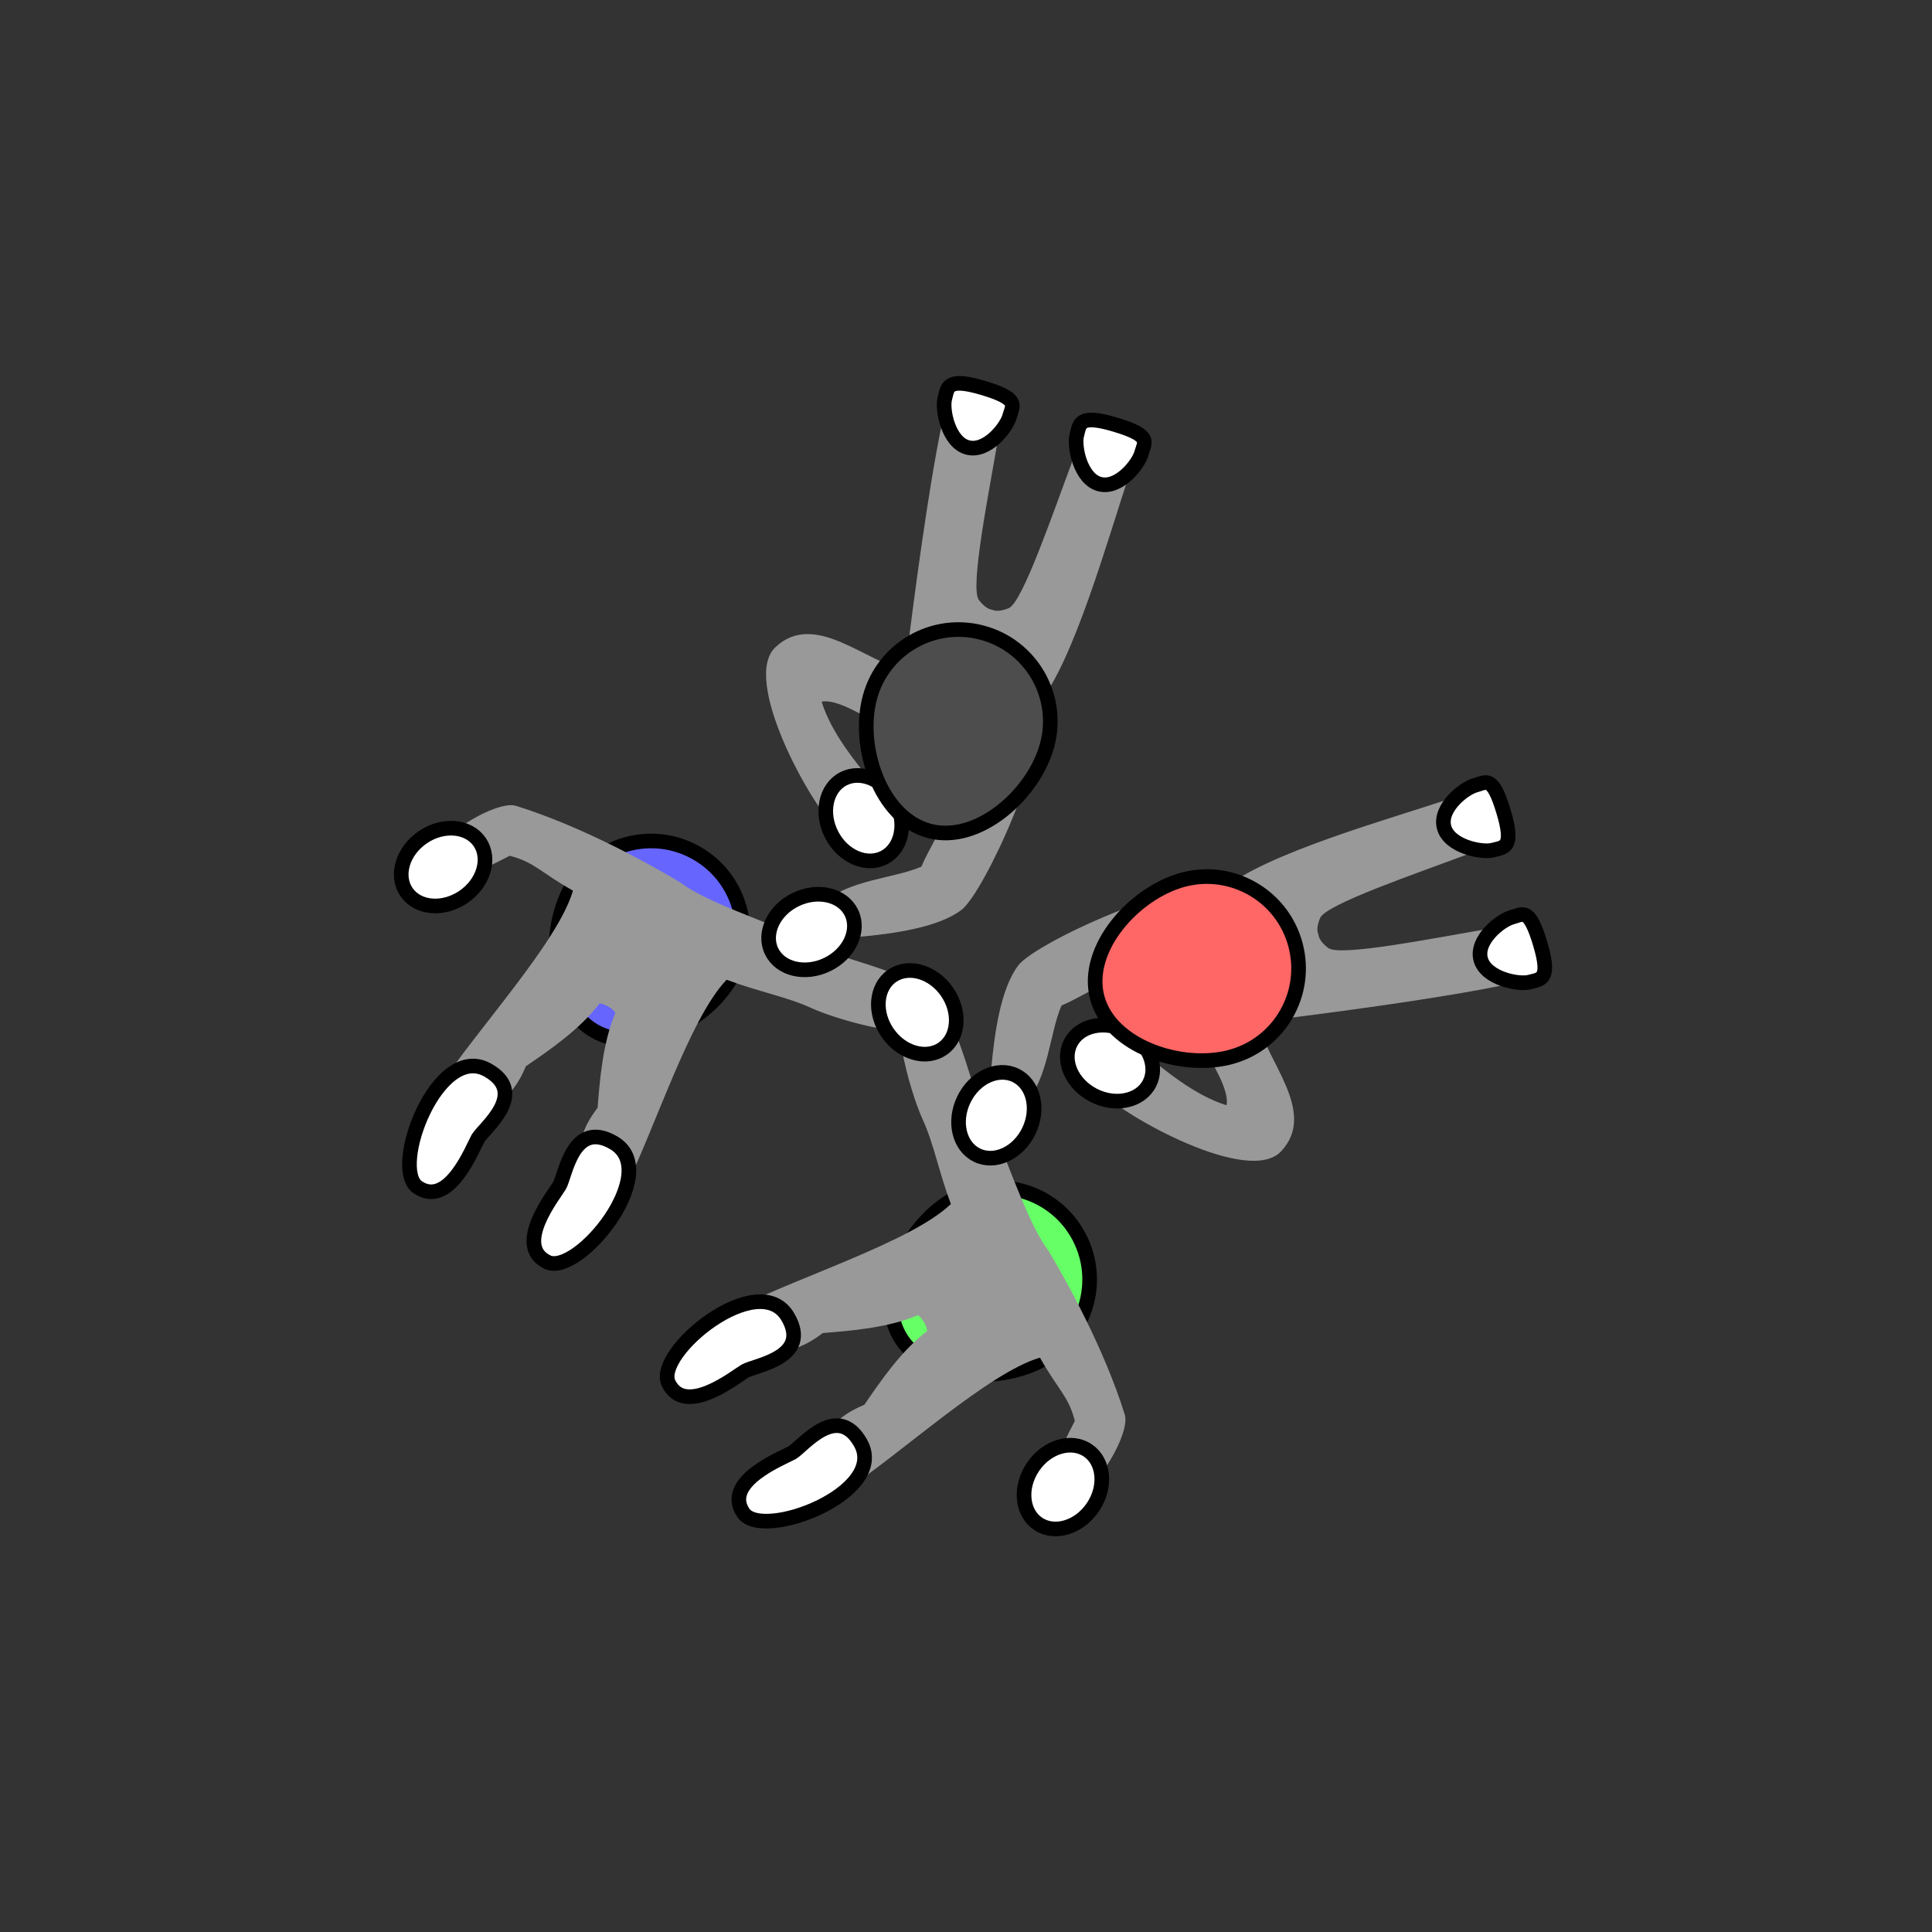 <?xml version="1.0" encoding="UTF-8" standalone="no"?>
<!-- Created with Inkscape (http://www.inkscape.org/) -->

<svg
   width="35mm"
   height="35mm"
   viewBox="0 0 35 35"
   version="1.1"
   id="svg1"
   xml:space="preserve"
   inkscape:version="1.4 (e7c3feb100, 2024-10-09)"
   sodipodi:docname="f_v2.svg"
   xmlns:inkscape="http://www.inkscape.org/namespaces/inkscape"
   xmlns:sodipodi="http://sodipodi.sourceforge.net/DTD/sodipodi-0.dtd"
   xmlns="http://www.w3.org/2000/svg"
   xmlns:svg="http://www.w3.org/2000/svg"><rect x="0" y="0" width="35" height="35" fill="#333333" stroke="none"/><sodipodi:namedview
     id="namedview1"
     pagecolor="#ffffff"
     bordercolor="#000000"
     borderopacity="0.25"
     inkscape:showpageshadow="2"
     inkscape:pageopacity="0.0"
     inkscape:pagecheckerboard="0"
     inkscape:deskcolor="#d1d1d1"
     inkscape:document-units="mm"
     inkscape:zoom="17.187333"
     inkscape:cx="70.837051"
     inkscape:cy="69.062489"
     inkscape:window-width="1290"
     inkscape:window-height="1023"
     inkscape:window-x="0"
     inkscape:window-y="0"
     inkscape:window-maximized="0"
     inkscape:current-layer="layer1"><sodipodi:guide
       position="0.174,17.54"
       orientation="0,132.283"
       id="guide5"
       inkscape:locked="false" /><sodipodi:guide
       position="35,35"
       orientation="132.283,0"
       id="guide6"
       inkscape:locked="false" /><sodipodi:guide
       position="35,0"
       orientation="0,-132.283"
       id="guide7"
       inkscape:locked="false" /><sodipodi:guide
       position="17.504,35.914"
       orientation="-132.283,0"
       id="guide8"
       inkscape:locked="false" /></sodipodi:namedview><defs
     id="defs1"><inkscape:path-effect
       effect="mirror_symmetry"
       start_point="17.298,16.235"
       end_point="17.313,7.81"
       center_point="17.306,12.023"
       id="path-effect5"
       is_visible="true"
       lpeversion="1.2"
       lpesatellites=""
       mode="free"
       discard_orig_path="false"
       fuse_paths="true"
       oposite_fuse="false"
       split_items="false"
       split_open="false"
       link_styles="false" /><inkscape:path-effect
       effect="mirror_symmetry"
       start_point="17.298,16.235"
       end_point="17.313,7.81"
       center_point="17.306,12.023"
       id="path-effect5-7"
       is_visible="true"
       lpeversion="1.2"
       lpesatellites=""
       mode="free"
       discard_orig_path="false"
       fuse_paths="true"
       oposite_fuse="false"
       split_items="false"
       split_open="false"
       link_styles="false" /><inkscape:path-effect
       effect="mirror_symmetry"
       start_point="17.298,16.235"
       end_point="17.313,7.81"
       center_point="17.306,12.023"
       id="path-effect5-6"
       is_visible="true"
       lpeversion="1.2"
       lpesatellites=""
       mode="free"
       discard_orig_path="false"
       fuse_paths="true"
       oposite_fuse="false"
       split_items="false"
       split_open="false"
       link_styles="false" /><inkscape:path-effect
       effect="mirror_symmetry"
       start_point="17.298,16.235"
       end_point="17.313,7.81"
       center_point="17.306,12.023"
       id="path-effect5-3"
       is_visible="true"
       lpeversion="1.2"
       lpesatellites=""
       mode="free"
       discard_orig_path="false"
       fuse_paths="true"
       oposite_fuse="false"
       split_items="false"
       split_open="false"
       link_styles="false" /><inkscape:path-effect
       effect="mirror_symmetry"
       start_point="17.298,16.235"
       end_point="17.313,7.81"
       center_point="17.306,12.023"
       id="path-effect5-66"
       is_visible="true"
       lpeversion="1.2"
       lpesatellites=""
       mode="free"
       discard_orig_path="false"
       fuse_paths="true"
       oposite_fuse="false"
       split_items="false"
       split_open="false"
       link_styles="false" /><inkscape:path-effect
       effect="mirror_symmetry"
       start_point="17.298,16.235"
       end_point="17.313,7.81"
       center_point="17.306,12.023"
       id="path-effect5-4"
       is_visible="true"
       lpeversion="1.2"
       lpesatellites=""
       mode="free"
       discard_orig_path="false"
       fuse_paths="true"
       oposite_fuse="false"
       split_items="false"
       split_open="false"
       link_styles="false" /><inkscape:path-effect
       effect="mirror_symmetry"
       start_point="17.298,16.235"
       end_point="17.313,7.81"
       center_point="17.306,12.023"
       id="path-effect5-4-7"
       is_visible="true"
       lpeversion="1.2"
       lpesatellites=""
       mode="free"
       discard_orig_path="false"
       fuse_paths="true"
       oposite_fuse="false"
       split_items="false"
       split_open="false"
       link_styles="false" /><inkscape:path-effect
       effect="mirror_symmetry"
       start_point="17.298,16.235"
       end_point="17.313,7.81"
       center_point="17.306,12.023"
       id="path-effect5-41"
       is_visible="true"
       lpeversion="1.2"
       lpesatellites=""
       mode="free"
       discard_orig_path="false"
       fuse_paths="true"
       oposite_fuse="false"
       split_items="false"
       split_open="false"
       link_styles="false" /><inkscape:path-effect
       effect="mirror_symmetry"
       start_point="17.298,16.235"
       end_point="17.313,7.81"
       center_point="17.306,12.023"
       id="path-effect5-4-0"
       is_visible="true"
       lpeversion="1.2"
       lpesatellites=""
       mode="free"
       discard_orig_path="false"
       fuse_paths="true"
       oposite_fuse="false"
       split_items="false"
       split_open="false"
       link_styles="false" /><inkscape:path-effect
       effect="mirror_symmetry"
       start_point="17.494,16.3"
       end_point="17.509,7.876"
       center_point="17.502,12.088"
       id="path-effect5-4-0-9"
       is_visible="true"
       lpeversion="1.2"
       lpesatellites=""
       mode="free"
       discard_orig_path="false"
       fuse_paths="true"
       oposite_fuse="false"
       split_items="false"
       split_open="false"
       link_styles="false" /><inkscape:path-effect
       effect="mirror_symmetry"
       start_point="17.298,16.235"
       end_point="17.313,7.81"
       center_point="17.306,12.023"
       id="path-effect5-4-0-0"
       is_visible="true"
       lpeversion="1.2"
       lpesatellites=""
       mode="free"
       discard_orig_path="false"
       fuse_paths="true"
       oposite_fuse="false"
       split_items="false"
       split_open="false"
       link_styles="false" /><inkscape:path-effect
       effect="mirror_symmetry"
       start_point="17.494,16.3"
       end_point="17.509,7.876"
       center_point="17.502,12.088"
       id="path-effect5-4-0-9-7"
       is_visible="true"
       lpeversion="1.2"
       lpesatellites=""
       mode="free"
       discard_orig_path="false"
       fuse_paths="true"
       oposite_fuse="false"
       split_items="false"
       split_open="false"
       link_styles="false" /><inkscape:path-effect
       effect="mirror_symmetry"
       start_point="17.494,16.3"
       end_point="17.509,7.876"
       center_point="17.502,12.088"
       id="path-effect5-4-0-9-3"
       is_visible="true"
       lpeversion="1.2"
       lpesatellites=""
       mode="free"
       discard_orig_path="false"
       fuse_paths="true"
       oposite_fuse="false"
       split_items="false"
       split_open="false"
       link_styles="false" /></defs><g
     inkscape:label="Layer 1"
     inkscape:groupmode="layer"
     id="layer1"><path
       id="path1-3-0-5"
       style="fill:#66ff66;fill-opacity:1;stroke:#000000;stroke-width:0.265"
       d="m 18.908,24.62 c -0.795,0.459 -2.151,0.383 -2.61,-0.413 -0.459,-0.795 0.153,-2.008 0.948,-2.467 0.795,-0.459 1.812,-0.187 2.271,0.609 0.459,0.795 0.187,1.812 -0.609,2.271 z"
       sodipodi:nodetypes="zzzzz" /><path
       style="fill:#999999;fill-opacity:1;stroke:none;stroke-width:0.265;stroke-dasharray:none;stroke-opacity:1"
       d="m 13.415,24.36 c -0.153,-0.249 -0.223,-0.584 -0.042,-0.675 1.121,-0.563 3.152,-1.199 3.853,-1.873 -0.214,-0.569 -0.312,-1.099 -0.508,-1.525 -0.244,-0.531 -0.665,-2.047 -0.286,-2.37 0.663,-0.314 1.034,1.278 1.264,1.937 0.385,0.59 0.842,2.212 1.292,2.795 0.343,0.575 1.016,1.783 1.389,2.98 0.116,0.374 -0.675,1.664 -1.09,1.495 -0.411,-0.167 -0.097,-0.848 0.185,-1.383 -0.118,-0.454 -0.301,-0.557 -0.632,-1.146 -0.933,0.273 -2.493,1.72 -3.539,2.413 -0.299,0.198 -0.877,-0.671 -0.585,-0.88 0.421,-0.301 0.451,-0.473 0.943,-0.68 0.284,-0.415 0.663,-0.974 1.139,-1.336 -0.01,-0.062 -0.032,-0.114 -0.058,-0.158 -0.026,-0.045 -0.061,-0.088 -0.11,-0.128 -0.551,0.232 -1.223,0.283 -1.724,0.323 -0.423,0.324 -0.588,0.264 -1.058,0.48 -0.143,0.065 -0.313,-0.075 -0.433,-0.269 z"
       id="path4-6-3-2-6"
       sodipodi:nodetypes="sccscccccsssscccccsss" /><path
       id="path1-7-1-1-4-1"
       style="fill:#ffffff;stroke:#000000;stroke-width:0.265;stroke-dasharray:none"
       d="m 12.112,25.059 c 0.299,0.615 1.207,-0.115 1.385,-0.221 0.178,-0.106 1.209,-0.241 0.775,-0.982 -0.527,-0.899 -2.43,0.649 -2.16,1.203 z"
       sodipodi:nodetypes="sszs" /><path
       id="path1-7-1-1-4-5-1"
       style="fill:#ffffff;stroke:#000000;stroke-width:0.265;stroke-dasharray:none"
       d="m 13.466,27.406 c -0.383,-0.567 0.703,-0.988 0.884,-1.089 0.181,-0.102 0.813,-0.927 1.238,-0.18 0.515,0.906 -1.777,1.78 -2.122,1.269 z"
       sodipodi:nodetypes="sszs" /><ellipse
       style="fill:#ffffff;fill-opacity:1;stroke:#000000;stroke-width:0.265;stroke-dasharray:none;stroke-opacity:1"
       id="path1-7-2-9-9-1-3-9-9"
       cx="-31.096"
       cy="11.42"
       rx="0.654"
       ry="0.803"
       transform="matrix(-0.826,-0.563,-0.563,0.826,0,0)" /><path
       id="path1-3-0-5-8"
       style="fill:#6666ff;fill-opacity:1;stroke:#000000;stroke-width:0.265"
       d="m 10.355,16.067 c -0.459,0.795 -0.383,2.151 0.413,2.61 0.795,0.459 2.008,-0.153 2.467,-0.948 0.459,-0.795 0.187,-1.812 -0.609,-2.271 -0.795,-0.459 -1.812,-0.187 -2.271,0.609 z"
       sodipodi:nodetypes="zzzzz" /><path
       style="fill:#999999;fill-opacity:1;stroke:none;stroke-width:0.265;stroke-dasharray:none;stroke-opacity:1"
       d="m 10.615,21.56 c 0.249,0.153 0.584,0.223 0.675,0.042 0.563,-1.121 1.199,-3.152 1.873,-3.853 0.569,0.214 1.099,0.312 1.525,0.508 0.531,0.244 2.047,0.665 2.37,0.286 0.314,-0.663 -1.278,-1.034 -1.937,-1.264 -0.59,-0.385 -2.212,-0.842 -2.795,-1.292 -0.575,-0.343 -1.783,-1.016 -2.98,-1.389 -0.374,-0.116 -1.664,0.675 -1.495,1.09 0.167,0.411 0.848,0.097 1.383,-0.185 0.454,0.118 0.557,0.301 1.146,0.632 -0.273,0.933 -1.72,2.493 -2.413,3.539 -0.198,0.299 0.671,0.877 0.88,0.585 0.301,-0.421 0.473,-0.451 0.68,-0.943 0.415,-0.284 0.974,-0.663 1.336,-1.139 0.062,0.01 0.114,0.032 0.158,0.058 0.045,0.026 0.088,0.061 0.128,0.11 -0.232,0.551 -0.283,1.223 -0.323,1.724 -0.324,0.423 -0.264,0.588 -0.48,1.058 -0.065,0.143 0.075,0.313 0.269,0.433 z"
       id="path4-6-3-2-6-5"
       sodipodi:nodetypes="sccscccccsssscccccsss" /><ellipse
       style="fill:#ffffff;fill-opacity:1;stroke:#000000;stroke-width:0.265;stroke-dasharray:none;stroke-opacity:1"
       id="path1-7-2-9-9-1-3-5"
       cx="-3.205"
       cy="-24.54"
       rx="0.654"
       ry="0.803"
       transform="rotate(145.26)" /><path
       id="path1-7-1-1-4-1-7"
       style="fill:#ffffff;stroke:#000000;stroke-width:0.265;stroke-dasharray:none"
       d="m 9.915,22.863 c -0.615,-0.299 0.115,-1.207 0.221,-1.385 0.106,-0.178 0.241,-1.209 0.982,-0.775 0.899,0.527 -0.649,2.43 -1.203,2.16 z"
       sodipodi:nodetypes="sszs" /><path
       id="path1-7-1-1-4-5-1-4"
       style="fill:#ffffff;stroke:#000000;stroke-width:0.265;stroke-dasharray:none"
       d="m 7.569,21.509 c 0.567,0.383 0.988,-0.703 1.089,-0.884 0.102,-0.181 0.927,-0.813 0.18,-1.238 -0.906,-0.515 -1.78,1.777 -1.269,2.122 z"
       sodipodi:nodetypes="sszs" /><ellipse
       style="fill:#ffffff;fill-opacity:1;stroke:#000000;stroke-width:0.265;stroke-dasharray:none;stroke-opacity:1"
       id="path1-7-2-9-9-1-3-9-9-8"
       cx="17.501"
       cy="2.212"
       rx="0.654"
       ry="0.803"
       transform="rotate(55.728)" /><path
       style="fill:#999999;fill-opacity:1;stroke:none;stroke-width:0.265;stroke-dasharray:none;stroke-opacity:1"
       d="m 27.388,17.283 c 0.072,0.252 0.055,0.522 -0.121,0.558 -1.228,0.254 -3.137,0.506 -4.462,0.668 0.089,0.676 1.083,1.628 0.402,2.35 -0.59,0.626 -2.854,-0.648 -3.236,-1.062 -0.191,-0.207 0.447,-0.956 0.682,-0.769 0.448,0.355 0.973,0.809 1.567,0.995 0.104,-0.503 -1.066,-1.809 -0.991,-2.375 -0.157,-0.567 -1.473,0.355 -1.998,0.567 -0.219,0.501 -0.233,1.326 -0.674,1.795 -0.343,-0.06 -0.628,-0.332 -0.599,-0.655 0.057,-0.629 0.169,-1.45 0.492,-1.869 0.312,-0.405 2.936,-1.618 3.706,-1.373 0.761,-0.651 3.004,-1.271 4.193,-1.67 0.341,-0.114 0.598,0.897 0.262,1.024 -0.969,0.364 -2.595,0.916 -2.697,1.165 -0.057,0.141 -0.058,0.234 -0.03,0.297 0.008,0.069 0.056,0.151 0.177,0.244 0.213,0.164 1.895,-0.176 2.915,-0.348 0.177,-0.03 0.338,0.204 0.409,0.456 z"
       id="path4-4-5-5-1-3"
       sodipodi:nodetypes="ssccssccccsscscscssss" /><ellipse
       style="fill:#ffffff;fill-opacity:1;stroke:#000000;stroke-width:0.265;stroke-dasharray:none;stroke-opacity:1"
       id="path1-7-2-9-9-1-6-1-2-3-6"
       cx="7.851"
       cy="-26.715"
       rx="0.654"
       ry="0.803"
       transform="rotate(117.387)" /><path
       id="path1-7-1-2-6-5-0-1"
       style="fill:#ffffff;stroke:#000000;stroke-width:0.265;stroke-dasharray:none"
       d="m 27.385,16.618 c -0.2,0.054 -0.654,0.411 -0.561,0.76 0.093,0.349 0.686,0.466 0.886,0.413 0.2,-0.054 0.391,-0.032 0.19,-0.701 -0.201,-0.669 -0.315,-0.525 -0.515,-0.472 z"
       sodipodi:nodetypes="ssszs" /><path
       id="path1-7-1-9-0-2-6-6-8"
       style="fill:#ffffff;stroke:#000000;stroke-width:0.265;stroke-dasharray:none"
       d="m 26.722,14.227 c -0.2,0.054 -0.654,0.411 -0.561,0.76 0.093,0.349 0.686,0.466 0.886,0.413 0.2,-0.054 0.391,-0.032 0.19,-0.701 -0.201,-0.669 -0.315,-0.525 -0.515,-0.472 z"
       sodipodi:nodetypes="ssszs" /><path
       id="path1-9-9-6"
       style="fill:#ff6666;fill-opacity:1;stroke:#000000;stroke-width:0.265"
       d="m 22.293,19.149 c -0.887,0.238 -2.177,-0.187 -2.415,-1.074 -0.238,-0.887 0.667,-1.9 1.554,-2.138 0.887,-0.238 1.799,0.289 2.036,1.176 0.238,0.887 -0.289,1.799 -1.176,2.036 z"
       sodipodi:nodetypes="zzzzz" /><ellipse
       style="fill:#ffffff;fill-opacity:1;stroke:#000000;stroke-width:0.265;stroke-dasharray:none;stroke-opacity:1"
       id="path1-7-2-9-9-1-3-9-9-8-5-4"
       cx="25.031"
       cy="10.366"
       rx="0.654"
       ry="0.803"
       transform="rotate(25.728)" /><path
       style="fill:#999999;fill-opacity:1;stroke:none;stroke-width:0.265;stroke-dasharray:none;stroke-opacity:1"
       d="m 17.624,7.543 c -0.252,-0.072 -0.522,-0.055 -0.558,0.121 -0.254,1.228 -0.506,3.137 -0.668,4.462 -0.676,-0.089 -1.628,-1.083 -2.35,-0.402 -0.626,0.59 0.648,2.854 1.062,3.236 0.207,0.191 0.956,-0.447 0.769,-0.682 -0.355,-0.448 -0.809,-0.973 -0.995,-1.567 0.503,-0.104 1.809,1.066 2.375,0.991 0.567,0.157 -0.355,1.473 -0.567,1.998 -0.501,0.219 -1.326,0.233 -1.795,0.674 0.06,0.343 0.332,0.628 0.655,0.599 0.629,-0.057 1.45,-0.169 1.869,-0.492 0.405,-0.312 1.618,-2.936 1.373,-3.706 0.651,-0.761 1.271,-3.004 1.67,-4.193 0.114,-0.341 -0.897,-0.598 -1.024,-0.262 -0.364,0.969 -0.916,2.595 -1.165,2.697 -0.141,0.057 -0.234,0.058 -0.297,0.03 -0.069,-0.008 -0.151,-0.056 -0.244,-0.177 C 17.567,10.654 17.907,8.972 18.08,7.952 18.11,7.775 17.876,7.614 17.624,7.543 Z"
       id="path4-4-5-5-1-3-1"
       sodipodi:nodetypes="ssccssccccsscscscssss" /><ellipse
       style="fill:#ffffff;fill-opacity:1;stroke:#000000;stroke-width:0.265;stroke-dasharray:none;stroke-opacity:1"
       id="path1-7-2-9-9-1-6-1-2-3-6-0"
       cx="-7.076"
       cy="20.357"
       rx="0.654"
       ry="0.803"
       transform="matrix(-0.888,0.46,0.46,0.888,0,0)" /><path
       id="path1-7-1-2-6-5-0-1-5"
       style="fill:#ffffff;stroke:#000000;stroke-width:0.265;stroke-dasharray:none"
       d="m 18.289,7.545 c -0.054,0.2 -0.411,0.654 -0.76,0.561 -0.349,-0.093 -0.466,-0.686 -0.413,-0.886 0.054,-0.2 0.032,-0.391 0.701,-0.19 0.669,0.201 0.525,0.315 0.472,0.515 z"
       sodipodi:nodetypes="ssszs" /><path
       id="path1-7-1-9-0-2-6-6-8-1"
       style="fill:#ffffff;stroke:#000000;stroke-width:0.265;stroke-dasharray:none"
       d="m 20.68,8.209 c -0.054,0.2 -0.411,0.654 -0.76,0.561 -0.349,-0.093 -0.466,-0.686 -0.413,-0.886 0.054,-0.2 0.032,-0.391 0.701,-0.19 0.669,0.201 0.525,0.315 0.472,0.515 z"
       sodipodi:nodetypes="ssszs" /><path
       id="path1-9-9-6-1"
       style="fill:#4d4d4d;fill-opacity:1;stroke:#000000;stroke-width:0.265"
       d="m 15.758,12.637 c -0.238,0.887 0.187,2.177 1.074,2.415 0.887,0.238 1.9,-0.667 2.138,-1.554 0.238,-0.887 -0.289,-1.799 -1.176,-2.036 -0.887,-0.238 -1.799,0.289 -2.036,1.176 z"
       sodipodi:nodetypes="zzzzz" /><ellipse
       style="fill:#ffffff;fill-opacity:1;stroke:#000000;stroke-width:0.265;stroke-dasharray:none;stroke-opacity:1"
       id="path1-7-2-9-9-1-3-9-9-8-5-4-0"
       cx="-21.59"
       cy="-5.917"
       rx="0.654"
       ry="0.803"
       transform="matrix(-0.434,-0.901,-0.901,0.434,0,0)" /></g></svg>
